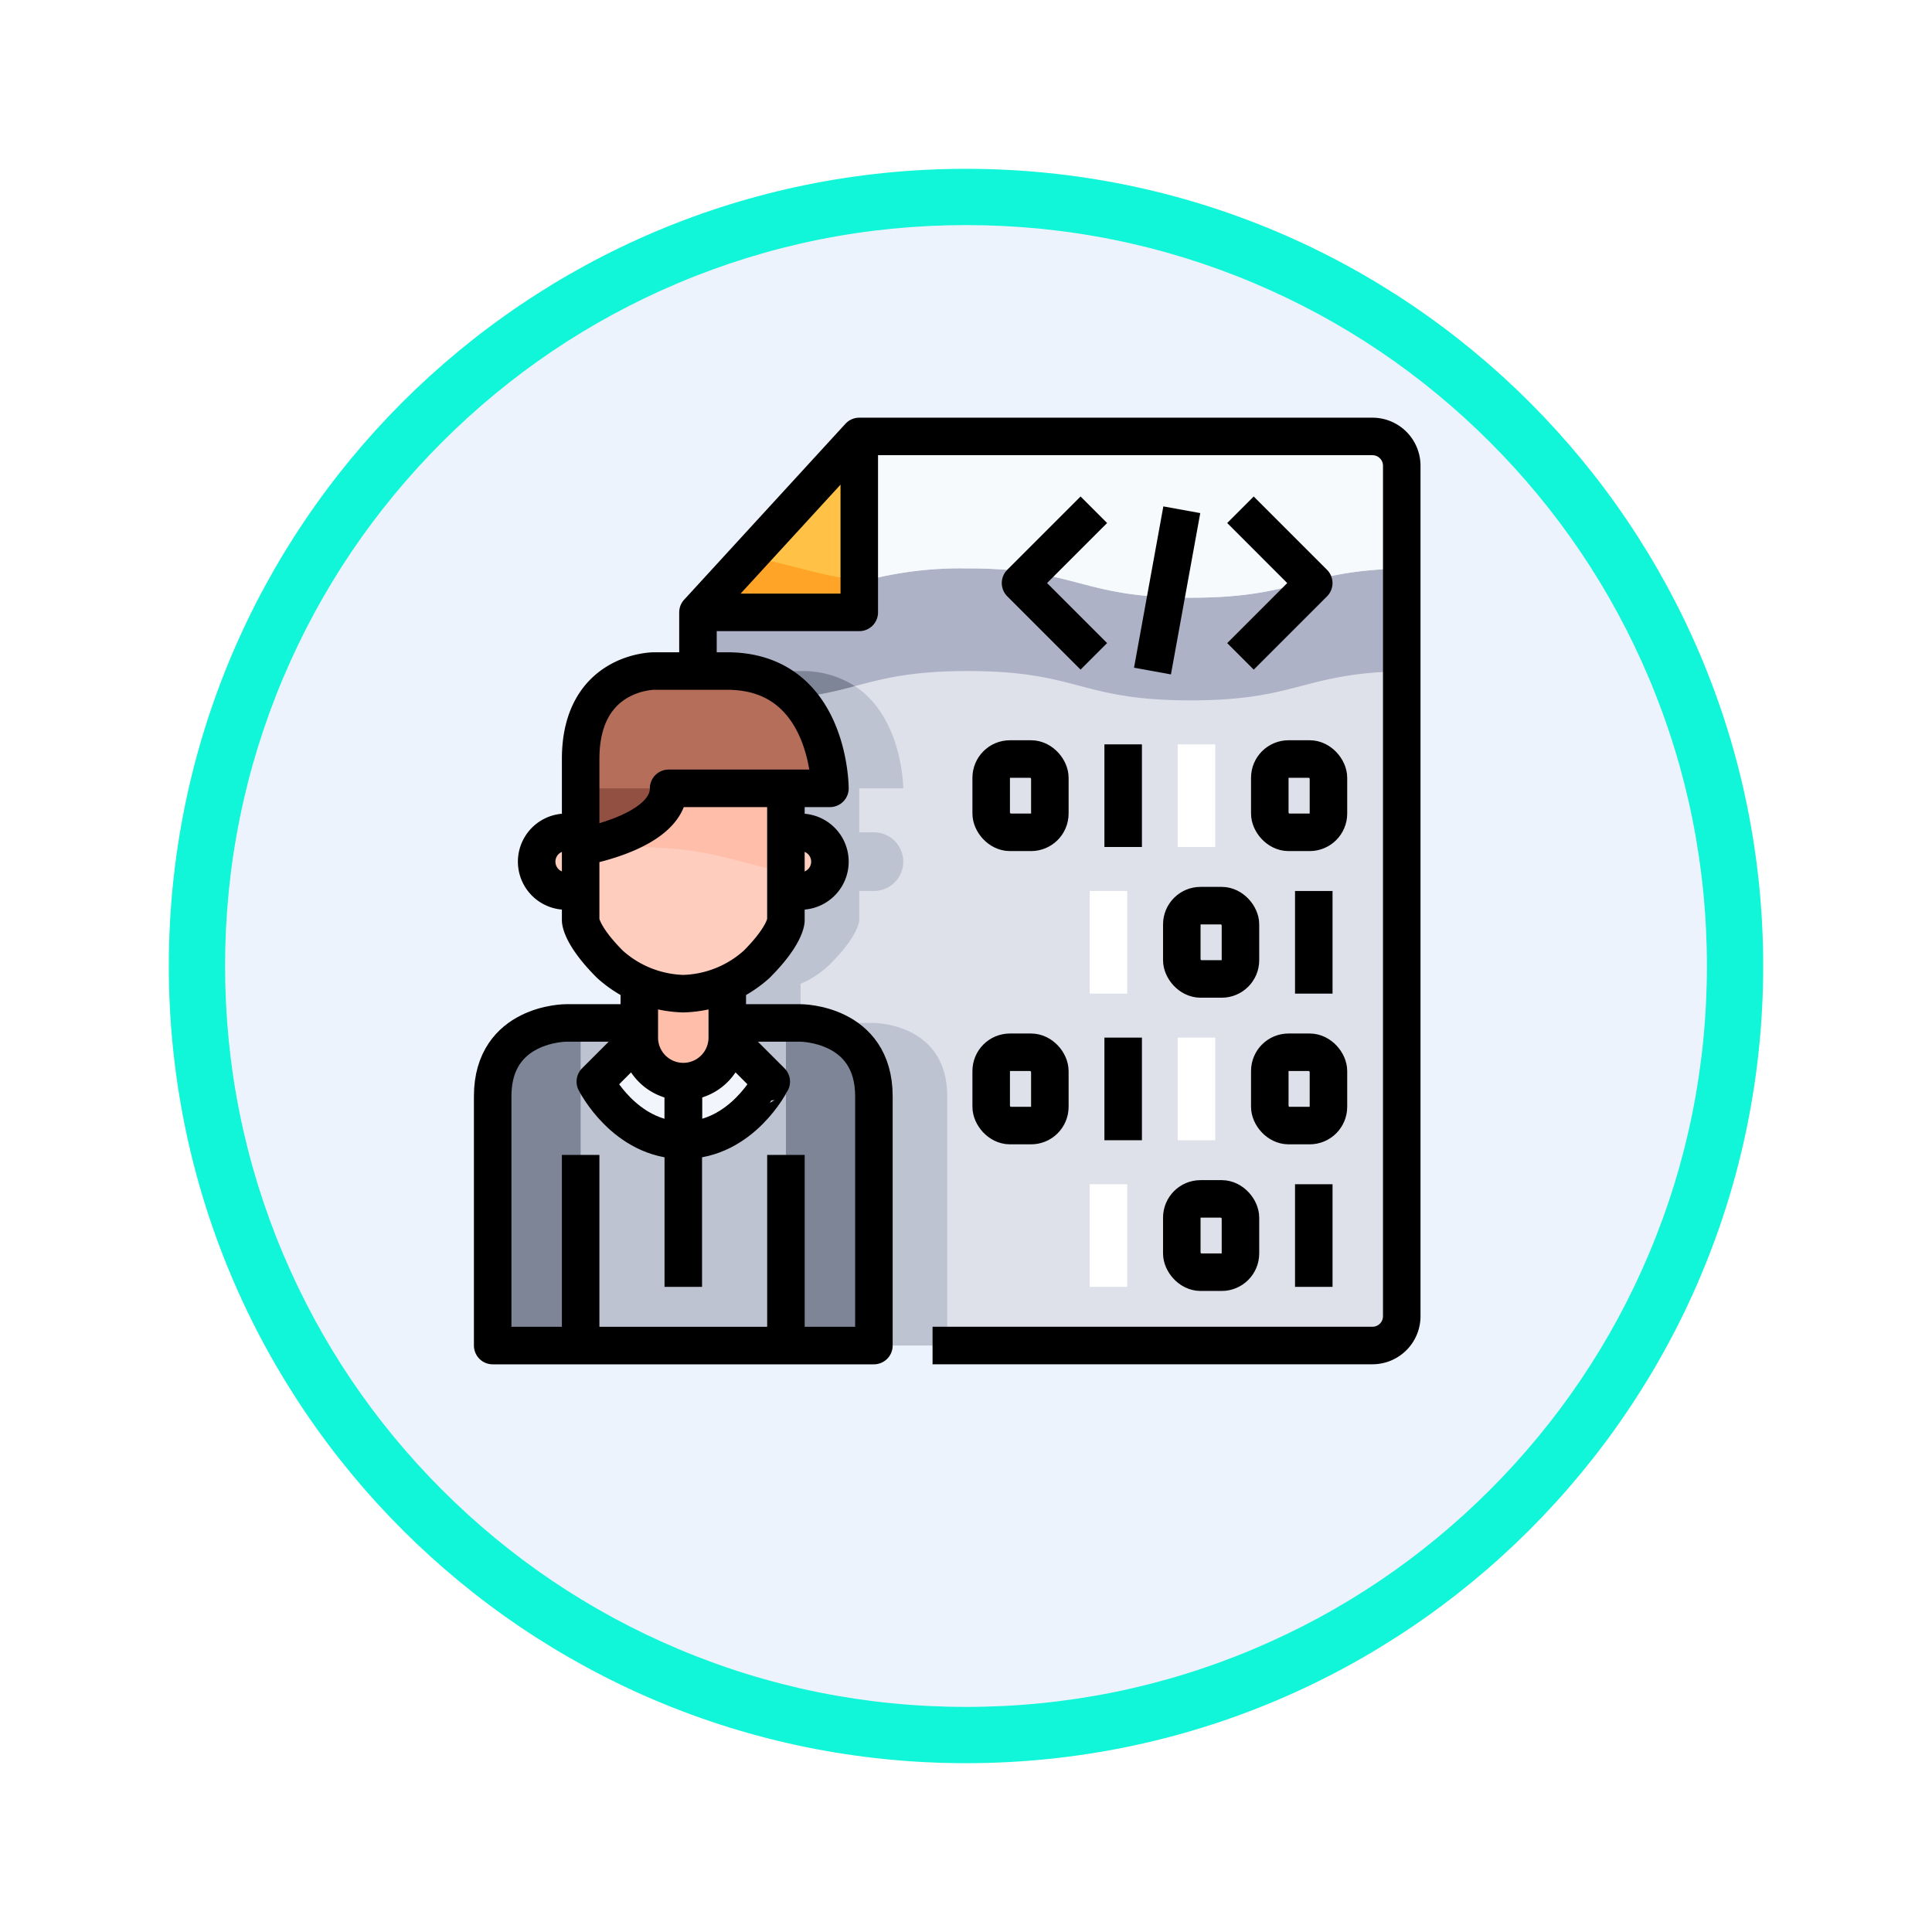 <svg xmlns="http://www.w3.org/2000/svg" xmlns:xlink="http://www.w3.org/1999/xlink" width="103" height="103" viewBox="0 0 103 103">
  <defs>
    <filter id="Trazado_978624" x="0" y="0" width="103" height="103" filterUnits="userSpaceOnUse">
      <feOffset dy="3" input="SourceAlpha"/>
      <feGaussianBlur stdDeviation="3" result="blur"/>
      <feFlood flood-opacity="0.161"/>
      <feComposite operator="in" in2="blur"/>
      <feComposite in="SourceGraphic"/>
    </filter>
  </defs>
  <g id="Grupo_1225746" data-name="Grupo 1225746" transform="translate(-171 -2866)">
    <g id="Grupo_1176881" data-name="Grupo 1176881">
      <g id="Grupo_1175148" data-name="Grupo 1175148" transform="translate(0 1580)">
        <g id="Grupo_1173798" data-name="Grupo 1173798" transform="translate(-3 -3520)">
          <g id="Grupo_1171925" data-name="Grupo 1171925" transform="translate(-22 -2246)">
            <g id="Grupo_1164524" data-name="Grupo 1164524" transform="translate(205 7058)">
              <g id="Grupo_1144123" data-name="Grupo 1144123">
                <g transform="matrix(1, 0, 0, 1, -9, -6)" filter="url(#Trazado_978624)">
                  <g id="Trazado_978624-2" data-name="Trazado 978624" transform="translate(9 6)" fill="#edf3fc">
                    <path d="M 42.5 83.5 C 36.964 83.5 31.595 82.416 26.541 80.279 C 21.659 78.214 17.274 75.257 13.509 71.491 C 9.743 67.726 6.786 63.341 4.721 58.459 C 2.584 53.405 1.5 48.036 1.5 42.5 C 1.5 36.964 2.584 31.595 4.721 26.541 C 6.786 21.659 9.743 17.274 13.509 13.509 C 17.274 9.743 21.659 6.786 26.541 4.721 C 31.595 2.584 36.964 1.5 42.5 1.5 C 48.036 1.5 53.405 2.584 58.459 4.721 C 63.341 6.786 67.726 9.743 71.491 13.509 C 75.257 17.274 78.214 21.659 80.279 26.541 C 82.416 31.595 83.5 36.964 83.5 42.5 C 83.5 48.036 82.416 53.405 80.279 58.459 C 78.214 63.341 75.257 67.726 71.491 71.491 C 67.726 75.257 63.341 78.214 58.459 80.279 C 53.405 82.416 48.036 83.5 42.5 83.5 Z" stroke="none"/>
                    <path d="M 42.5 3 C 37.166 3 31.994 4.044 27.126 6.103 C 22.422 8.092 18.198 10.941 14.569 14.569 C 10.941 18.198 8.092 22.422 6.103 27.126 C 4.044 31.994 3 37.166 3 42.5 C 3 47.834 4.044 53.006 6.103 57.874 C 8.092 62.578 10.941 66.802 14.569 70.431 C 18.198 74.059 22.422 76.908 27.126 78.897 C 31.994 80.956 37.166 82 42.5 82 C 47.834 82 53.006 80.956 57.874 78.897 C 62.578 76.908 66.802 74.059 70.431 70.431 C 74.059 66.802 76.908 62.578 78.897 57.874 C 80.956 53.006 82 47.834 82 42.5 C 82 37.166 80.956 31.994 78.897 27.126 C 76.908 22.422 74.059 18.198 70.431 14.569 C 66.802 10.941 62.578 8.092 57.874 6.103 C 53.006 4.044 47.834 3 42.5 3 M 42.5 0 C 65.972 0 85 19.028 85 42.5 C 85 65.972 65.972 85 42.5 85 C 19.028 85 0 65.972 0 42.5 C 0 19.028 19.028 0 42.5 0 Z" stroke="none" fill="#11f5d8"/>
                  </g>
                </g>
              </g>
            </g>
          </g>
        </g>
      </g>
    </g>
    <g id="_77-Coding" data-name="77-Coding" transform="translate(196.266 2888.268)">
      <path id="Trazado_1054569" data-name="Trazado 1054569" d="M23.6,1v9.38H15Z" transform="translate(-3.056)" fill="#ffc247"/>
      <path id="Trazado_1054570" data-name="Trazado 1054570" d="M52.521,2.563V47.9a1.568,1.568,0,0,1-1.563,1.563H16.563A1.568,1.568,0,0,1,15,47.9V10.38h8.6V1H50.958a1.568,1.568,0,0,1,1.563,1.563Z" transform="translate(-3.056)" fill="#dfe1ea"/>
      <path id="Trazado_1054571" data-name="Trazado 1054571" d="M41.265,11.562C35.324,11.562,35.324,10,29.383,10a19.89,19.89,0,0,0-5.785.739v1.606H15v4.573a24.74,24.74,0,0,0,2.5.117c5.941,0,5.941-1.563,11.882-1.563s5.941,1.563,11.882,1.563c5.72,0,5.949-1.445,11.26-1.553V10.009C47.21,10.117,46.981,11.562,41.265,11.562Z" transform="translate(-3.056 -1.964)" fill="#adb2c7"/>
      <path id="Trazado_1054572" data-name="Trazado 1054572" d="M31.78,8.035c5.941,0,5.941,1.563,11.882,1.563,5.72,0,5.949-1.445,11.26-1.553V2.563A1.568,1.568,0,0,0,53.358,1H26V8.775a19.89,19.89,0,0,1,5.78-.739Z" transform="translate(-5.458 0)" fill="#f6fafd"/>
      <path id="Trazado_1054573" data-name="Trazado 1054573" d="M15,12.181h8.6v-1.71c-2.44-.284-3.6-.906-5.91-1.223Z" transform="translate(-3.056 -1.801)" fill="#ffa426"/>
      <path id="Trazado_1054574" data-name="Trazado 1054574" d="M24.38,35.985H20.472V33.9a5.153,5.153,0,0,0,1.563-1.04C23.6,31.294,23.6,30.513,23.6,30.513V28.949h.782a1.563,1.563,0,1,0,0-3.127H23.6V23.478h2.345s-.013-3.769-2.58-5.452a19.97,19.97,0,0,1-5.863.761A24.741,24.741,0,0,1,15,18.67V33.478a5.83,5.83,0,0,0,.782.419v2.087H15V51.618a1.568,1.568,0,0,0,1.563,1.563H28.289V39.893C28.289,35.985,24.38,35.985,24.38,35.985Z" transform="translate(-3.056 -3.717)" fill="#bec3d2"/>
      <path id="Trazado_1054575" data-name="Trazado 1054575" d="M17.5,18.563a19.97,19.97,0,0,0,5.863-.761,5.126,5.126,0,0,0-2.892-.8H16.563A4.177,4.177,0,0,0,15,17.382v1.064A24.741,24.741,0,0,0,17.5,18.563Z" transform="translate(-3.056 -3.492)" fill="#7e8596"/>
      <path id="Trazado_1054576" data-name="Trazado 1054576" d="M21.782,28a1.563,1.563,0,1,1,0,3.127H21V28Z" transform="translate(-4.366 -5.894)" fill="#ffcdbe"/>
      <path id="Trazado_1054577" data-name="Trazado 1054577" d="M7,26.38V21.69C7,17,10.908,17,10.908,17h3.908c5.472,0,5.472,6.254,5.472,6.254h-8.6C11.69,25.6,7,26.38,7,26.38Z" transform="translate(-1.31 -3.493)" fill="#b46e5a"/>
      <path id="Trazado_1054578" data-name="Trazado 1054578" d="M6.345,28.782v2.345H5.563a1.563,1.563,0,0,1,0-3.127h.782Z" transform="translate(-0.655 -5.894)" fill="#ffcdbe"/>
      <path id="Trazado_1054579" data-name="Trazado 1054579" d="M10.127,35.42a5.153,5.153,0,0,1-1.563-1.04C7,32.817,7,32.035,7,32.035V28.127s4.69-.782,4.69-3.127h6.254v7.035s0,.782-1.563,2.345a5.153,5.153,0,0,1-1.563,1.04,6.612,6.612,0,0,1-2.345.524,6.612,6.612,0,0,1-2.345-.524Z" transform="translate(-1.31 -5.239)" fill="#ffcdbe"/>
      <path id="Trazado_1054580" data-name="Trazado 1054580" d="M15.69,40.417V41.2a2.345,2.345,0,1,1-4.69,0V38.33a6.612,6.612,0,0,0,2.345.524,6.612,6.612,0,0,0,2.345-.524Z" transform="translate(-2.183 -8.149)" fill="#ffbeaa"/>
      <path id="Trazado_1054581" data-name="Trazado 1054581" d="M14,44.345A2.3,2.3,0,0,0,16.345,42l2.345,2.345S17.127,47.472,14,47.472Z" transform="translate(-2.838 -8.951)" fill="#f2f6fc"/>
      <path id="Trazado_1054582" data-name="Trazado 1054582" d="M12.69,44.345v3.127C9.563,47.472,8,44.345,8,44.345L10.345,42a2.3,2.3,0,0,0,2.345,2.345Z" transform="translate(-1.528 -8.951)" fill="#f2f6fc"/>
      <path id="Trazado_1054583" data-name="Trazado 1054583" d="M6.472,44.127s1.563,3.127,4.69,3.127,4.69-3.127,4.69-3.127l-2.345-2.345V41h3.908s3.908,0,3.908,3.908V58.2H1V44.908C1,41,4.908,41,4.908,41H8.817v.782Z" transform="translate(0 -8.732)" fill="#bec3d2"/>
      <path id="Trazado_1054584" data-name="Trazado 1054584" d="M17.944,25H11.69c0,2.345-4.69,3.127-4.69,3.127v.131a24.461,24.461,0,0,1,2.653-.131c4.42,0,5.555.865,8.291,1.308Z" transform="translate(-1.31 -5.239)" fill="#ffbeaa"/>
      <path id="Trazado_1054585" data-name="Trazado 1054585" d="M7,27.345v.782s4.69-.782,4.69-3.127H7Z" transform="translate(-1.31 -5.239)" fill="#915041"/>
      <path id="Trazado_1054586" data-name="Trazado 1054586" d="M4.908,41S1,41,1,44.908V58.2H5.69V41Z" transform="translate(0 -8.732)" fill="#7e8596"/>
      <path id="Trazado_1054587" data-name="Trazado 1054587" d="M21.782,41H21V58.2h4.69V44.908C25.69,41,21.782,41,21.782,41Z" transform="translate(-4.366 -8.732)" fill="#7e8596"/>
      <g id="Grupo_1226086" data-name="Grupo 1226086" transform="translate(1 1)">
        <g id="Grupo_1226085" data-name="Grupo 1226085">
          <path id="Trazado_1054588" data-name="Trazado 1054588" d="M27.507,49.465H50.958A1.563,1.563,0,0,0,52.521,47.9V2.563A1.563,1.563,0,0,0,50.958,1H23.6L15,10.38v3.127" transform="translate(-4.056 -1)" fill="none" stroke="#000" stroke-linejoin="round" stroke-width="2"/>
          <path id="Trazado_1054589" data-name="Trazado 1054589" d="M15,10.38h8.6V1" transform="translate(-4.056 -1)" fill="none" stroke="#000" stroke-linejoin="round" stroke-width="2"/>
          <path id="Trazado_1054590" data-name="Trazado 1054590" d="M7,26.38s4.69-.782,4.69-3.127h8.6S20.289,17,14.817,17H10.908S7,17,7,21.69v8.6s0,.782,1.563,2.345A6.078,6.078,0,0,0,12.472,34.2a6.078,6.078,0,0,0,3.908-1.563c1.563-1.563,1.563-2.345,1.563-2.345V23.254" transform="translate(-2.31 -4.493)" fill="none" stroke="#000" stroke-linejoin="round" stroke-width="2"/>
          <path id="Trazado_1054591" data-name="Trazado 1054591" d="M8.817,41H4.908S1,41,1,44.908V58.2H21.324V44.908C21.324,41,17.415,41,17.415,41H13.507" transform="translate(-1 -9.732)" fill="none" stroke="#000" stroke-linejoin="round" stroke-width="2"/>
          <path id="Trazado_1054592" data-name="Trazado 1054592" d="M11,38v3.127a2.345,2.345,0,1,0,4.69,0V38" transform="translate(-3.183 -9.077)" fill="none" stroke="#000" stroke-linejoin="round" stroke-width="2"/>
          <path id="Trazado_1054593" data-name="Trazado 1054593" d="M7,60.162V50" transform="translate(-2.31 -11.697)" fill="none" stroke="#000" stroke-linejoin="round" stroke-width="2"/>
          <path id="Trazado_1054594" data-name="Trazado 1054594" d="M21,60.162V50" transform="translate(-5.366 -11.697)" fill="none" stroke="#000" stroke-linejoin="round" stroke-width="2"/>
          <path id="Trazado_1054595" data-name="Trazado 1054595" d="M10.345,42,8,44.345s1.563,3.127,4.69,3.127V44.345" transform="translate(-2.528 -9.951)" fill="none" stroke="#000" stroke-linejoin="round" stroke-width="2"/>
          <path id="Trazado_1054596" data-name="Trazado 1054596" d="M16.345,42l2.345,2.345S17.127,47.472,14,47.472V44.345" transform="translate(-3.838 -9.951)" fill="none" stroke="#000" stroke-linejoin="round" stroke-width="2"/>
          <path id="Trazado_1054597" data-name="Trazado 1054597" d="M14,49v7.817" transform="translate(-3.838 -11.479)" fill="none" stroke="#000" stroke-linejoin="round" stroke-width="2"/>
          <path id="Trazado_1054598" data-name="Trazado 1054598" d="M21,28h.782a1.563,1.563,0,1,1,0,3.127H21" transform="translate(-5.366 -6.894)" fill="none" stroke="#000" stroke-linejoin="round" stroke-width="2"/>
          <path id="Trazado_1054599" data-name="Trazado 1054599" d="M6.345,28H5.563a1.563,1.563,0,0,0,0,3.127h.782" transform="translate(-1.655 -6.894)" fill="none" stroke="#000" stroke-linejoin="round" stroke-width="2"/>
          <path id="Trazado_1054600" data-name="Trazado 1054600" d="M57,52v5.472" transform="translate(-13.225 -12.134)" fill="none" stroke="#000" stroke-linejoin="round" stroke-width="2"/>
        </g>
        <path id="Trazado_1054601" data-name="Trazado 1054601" d="M43,52v5.472" transform="translate(-10.169 -12.134)" fill="none" stroke="#fff" stroke-linejoin="round" stroke-width="2"/>
        <path id="Trazado_1054602" data-name="Trazado 1054602" d="M49,42v5.472" transform="translate(-11.479 -9.951)" fill="none" stroke="#fff" stroke-linejoin="round" stroke-width="2"/>
        <path id="Trazado_1054603" data-name="Trazado 1054603" d="M44,42v5.472" transform="translate(-10.387 -9.951)" fill="none" stroke="#000" stroke-linejoin="round" stroke-width="2"/>
        <rect id="Rectángulo_422305" data-name="Rectángulo 422305" width="3.127" height="3.908" rx="1" transform="translate(36.739 40.648)" fill="none" stroke="#000" stroke-linejoin="round" stroke-width="2"/>
        <path id="Trazado_1054604" data-name="Trazado 1054604" d="M57,32v5.472" transform="translate(-13.225 -7.768)" fill="none" stroke="#000" stroke-linejoin="round" stroke-width="2"/>
        <path id="Trazado_1054605" data-name="Trazado 1054605" d="M43,32v5.472" transform="translate(-10.169 -7.768)" fill="none" stroke="#fff" stroke-linejoin="round" stroke-width="2"/>
        <rect id="Rectángulo_422306" data-name="Rectángulo 422306" width="3.127" height="3.908" rx="1" transform="translate(36.739 25.014)" fill="none" stroke="#000" stroke-linejoin="round" stroke-width="2"/>
        <rect id="Rectángulo_422307" data-name="Rectángulo 422307" width="3.127" height="3.908" rx="1" transform="translate(41.43 32.831)" fill="none" stroke="#000" stroke-linejoin="round" stroke-width="2"/>
        <rect id="Rectángulo_422308" data-name="Rectángulo 422308" width="3.127" height="3.908" rx="1" transform="translate(26.577 32.831)" fill="none" stroke="#000" stroke-linejoin="round" stroke-width="2"/>
        <path id="Trazado_1054606" data-name="Trazado 1054606" d="M49,22v5.472" transform="translate(-11.479 -5.585)" fill="none" stroke="#fff" stroke-linejoin="round" stroke-width="2"/>
        <path id="Trazado_1054607" data-name="Trazado 1054607" d="M44,22v5.472" transform="translate(-10.387 -5.585)" fill="none" stroke="#000" stroke-linejoin="round" stroke-width="2"/>
        <rect id="Rectángulo_422309" data-name="Rectángulo 422309" width="3.127" height="3.908" rx="1" transform="translate(41.43 17.197)" fill="none" stroke="#000" stroke-linejoin="round" stroke-width="2"/>
        <rect id="Rectángulo_422310" data-name="Rectángulo 422310" width="3.127" height="3.908" rx="1" transform="translate(26.577 17.197)" fill="none" stroke="#000" stroke-linejoin="round" stroke-width="2"/>
        <path id="Trazado_1054608" data-name="Trazado 1054608" d="M40.908,6,37,9.908l3.908,3.908" transform="translate(-8.859 -2.092)" fill="none" stroke="#000" stroke-linejoin="round" stroke-width="2"/>
        <path id="Trazado_1054609" data-name="Trazado 1054609" d="M52,13.817l3.908-3.908L52,6" transform="translate(-12.134 -2.092)" fill="none" stroke="#000" stroke-linejoin="round" stroke-width="2"/>
        <path id="Trazado_1054610" data-name="Trazado 1054610" d="M46,14.6,47.563,6" transform="translate(-10.824 -2.092)" fill="none" stroke="#000" stroke-linejoin="round" stroke-width="2"/>
      </g>
    </g>
  </g>
</svg>
